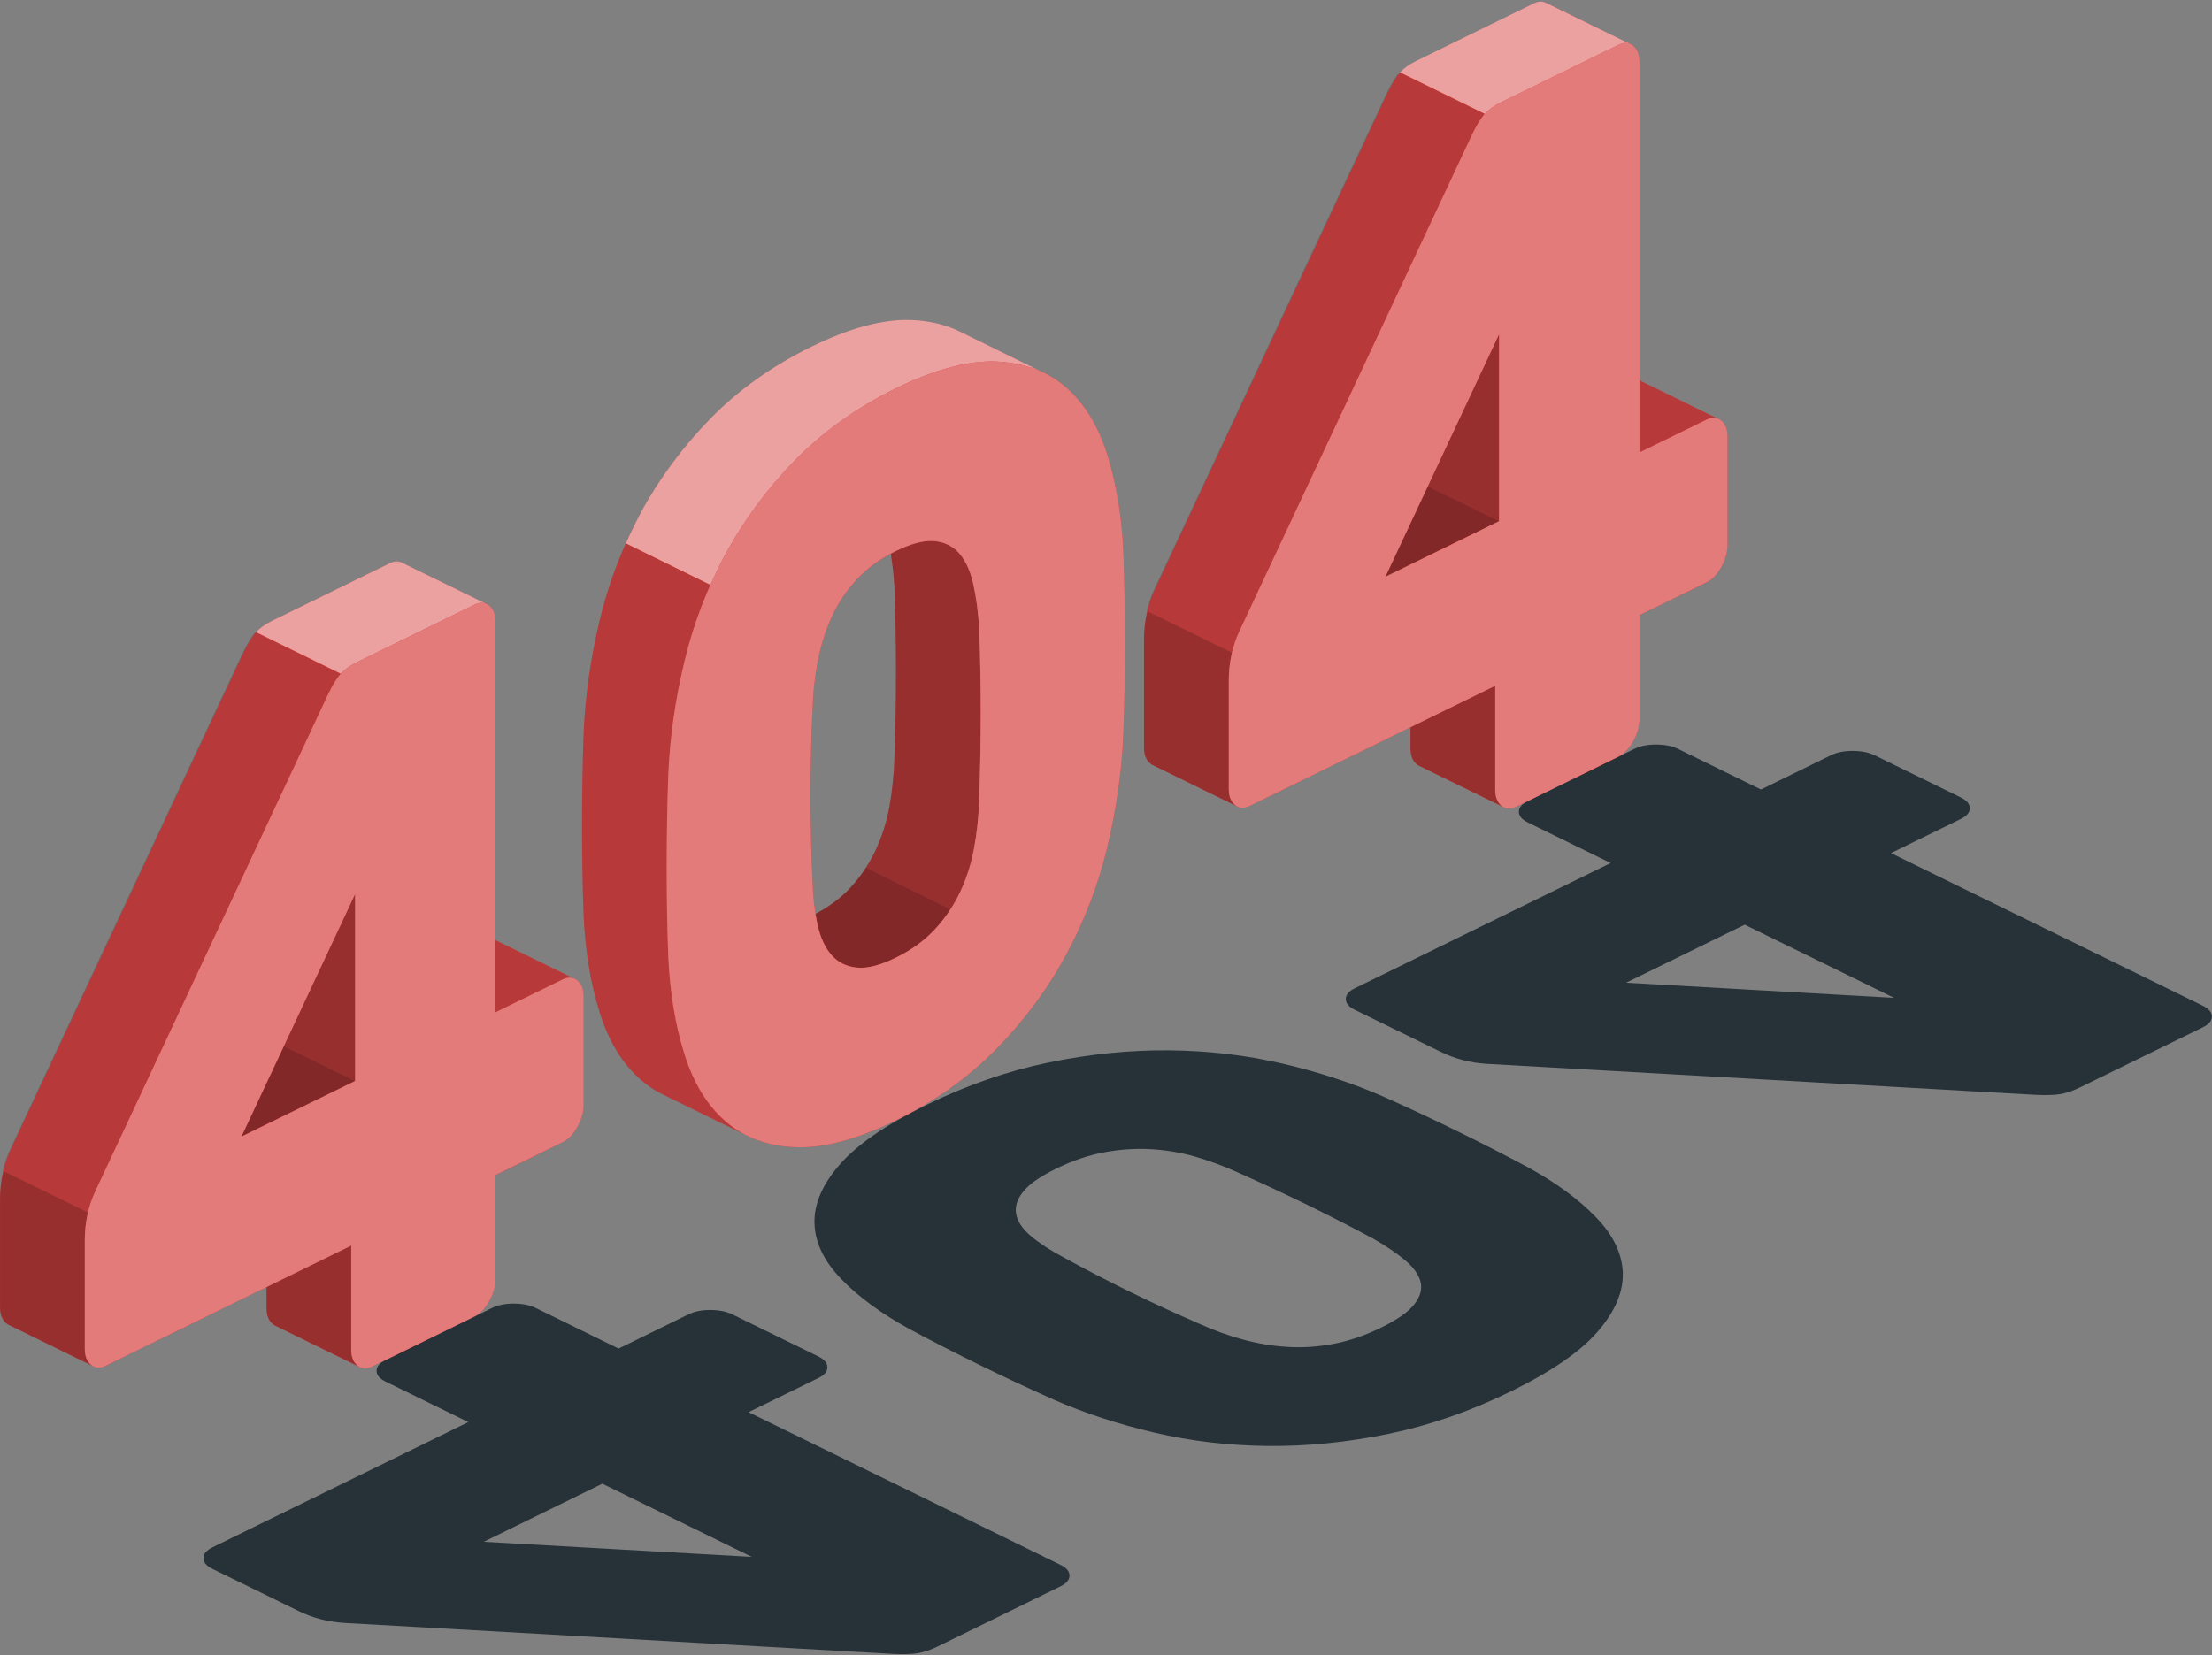 
<svg role="img" aria-label="Сторінку не знайдено. Помилка 404 ..." width="847" height="634" viewBox="0 0 847 634" fill="none" xmlns="http://www.w3.org/2000/svg">
<rect x="0" y="0" width="847" height="634" fill="#808080" stroke="none"/>
<path d="M406.09 599.368L286.633 540.886L313.399 527.791C315.685 526.686 316.817 525.31 316.817 523.679C316.796 522.049 315.664 520.691 313.399 519.568L280.416 503.431C278.13 502.308 275.332 501.764 272.021 501.746C268.688 501.746 265.89 502.308 263.625 503.431L236.88 516.525L205.157 500.986C202.871 499.863 200.073 499.319 196.762 499.301C193.45 499.301 190.631 499.863 188.366 500.986L147.607 520.927C145.321 522.049 144.189 523.426 144.189 525.038C144.189 526.668 145.321 528.026 147.607 529.149L179.33 544.689L81.32 592.667C79.034 593.79 77.902 595.148 77.902 596.778C77.902 598.408 79.034 599.767 81.32 600.889L114.303 617.027C119.687 619.671 125.497 621.193 131.713 621.591L342.025 633.472C346.169 633.671 349.395 633.563 351.659 633.164C353.945 632.748 356.423 631.897 359.136 630.574L406.112 607.573C408.376 606.45 409.53 605.091 409.53 603.461C409.508 601.849 408.376 600.473 406.09 599.368ZM185.226 590.53L230.642 568.288L287.872 596.307L185.226 590.53ZM585.149 447.14C576.625 442.576 567.503 437.903 557.762 433.139C548.021 428.358 538.686 424.011 529.778 420.045C517.964 414.865 505.083 410.663 491.197 407.403C477.291 404.143 462.828 402.458 447.811 402.295C432.772 402.15 417.369 403.69 401.625 406.932C385.86 410.192 370.202 415.607 354.65 423.232C339.098 430.839 328.011 438.519 321.368 446.234C314.724 453.95 311.562 461.484 311.883 468.837C312.182 476.191 315.664 483.291 322.307 490.082C328.93 496.892 337.56 503.177 348.113 508.973C356.209 513.338 365.117 517.902 374.859 522.683C384.6 527.447 394.149 531.92 403.484 536.086C415.319 541.266 428.157 545.468 442.064 548.728C455.95 551.988 470.412 553.672 485.451 553.835C500.49 553.98 515.892 552.441 531.636 549.199C547.402 545.957 563.06 540.523 578.612 532.898C594.163 525.273 605.272 517.612 611.894 509.897C618.516 502.181 621.678 494.646 621.379 487.293C621.059 479.94 617.598 472.858 610.954 466.048C604.332 459.22 595.723 452.935 585.149 447.14ZM541.591 499.519C539.305 502.471 535.054 505.459 528.838 508.502C522.621 511.545 516.512 513.628 510.488 514.75C504.463 515.873 498.61 516.254 492.906 515.891C487.203 515.529 481.542 514.587 475.945 513.066C470.348 511.545 464.836 509.571 459.453 507.125C441.188 499.211 423.778 490.68 407.18 481.552C402.202 478.908 398.101 476.245 394.896 473.565C391.671 470.884 389.748 468.113 389.15 465.269C388.53 462.426 389.364 459.528 391.649 456.594C393.935 453.642 398.186 450.653 404.403 447.611C410.619 444.568 416.75 442.485 422.753 441.362C428.756 440.239 434.673 439.841 440.483 440.149C446.294 440.456 451.934 441.398 457.445 442.956C462.935 444.532 468.383 446.542 473.766 448.969C492.223 457.192 509.633 465.722 526.039 474.543C530.803 477.277 534.798 479.994 538.023 482.693C541.228 485.391 543.193 488.126 543.941 490.916C544.646 493.705 543.877 496.584 541.591 499.519ZM843.525 385.234L724.067 326.752L750.834 313.657C753.12 312.552 754.252 311.176 754.252 309.545C754.231 307.915 753.099 306.557 750.813 305.434L717.83 289.297C715.544 288.174 712.745 287.63 709.434 287.612C706.102 287.612 703.303 288.174 701.039 289.297L674.293 302.391L642.57 286.852C640.285 285.729 637.486 285.185 634.175 285.167C630.864 285.167 628.044 285.729 625.78 286.852L585.02 306.793C582.735 307.915 581.602 309.292 581.602 310.904C581.602 312.534 582.735 313.892 585.02 315.015L616.743 330.555L518.733 378.533C516.448 379.656 515.315 381.014 515.315 382.644C515.315 384.274 516.448 385.633 518.733 386.755L551.717 402.893C557.121 405.537 562.911 407.059 569.148 407.457L779.46 419.338C783.604 419.538 786.83 419.429 789.094 419.03C791.38 418.614 793.858 417.763 796.571 416.44L843.546 393.439C845.832 392.316 846.964 390.957 846.964 389.327C846.943 387.715 845.811 386.339 843.525 385.234ZM622.639 376.396L668.056 354.173L725.285 382.191L622.639 376.396Z" fill="#263238"/>
<path d="M221.008 375.526C220.687 375.273 220.345 375.055 220.004 374.892C218.637 374.24 189.691 360.059 189.691 360.059V238.222C189.691 235.378 188.9 233.295 187.298 231.991C186.999 231.738 186.679 231.539 186.337 231.376C184.948 230.705 154.251 215.673 153.93 215.51C152.542 214.803 150.961 214.894 149.166 215.763L104.113 237.805C101.529 239.073 99.478 240.522 98.004 242.17C96.508 243.818 94.885 246.499 93.091 250.23L3.882 440.71C1.297 446.397 -0.006 452.609 -0.006 459.347V500.623C-0.006 503.485 0.784 505.55 2.386 506.854C2.707 507.125 3.049 507.343 3.39 507.506C4.758 508.158 35.455 523.208 35.797 523.371C37.164 524.042 38.745 523.951 40.497 523.1L102.02 492.98V500.931C102.02 503.793 102.81 505.857 104.413 507.161C104.712 507.415 105.053 507.632 105.374 507.795C106.741 508.466 137.481 523.516 137.802 523.679C139.169 524.368 140.75 524.277 142.523 523.408L181.594 504.282C183.773 503.213 185.675 501.257 187.255 498.395C188.836 495.534 189.648 492.69 189.648 489.829V450.11L215.304 437.558C217.483 436.49 219.384 434.534 220.986 431.672C222.567 428.829 223.379 425.967 223.379 423.105V381.829C223.4 378.913 222.61 376.848 221.008 375.526Z" fill="#D84343"/>
<path opacity="0.15" d="M130.239 258.018L130.069 258.489C128.68 260.155 127.163 262.691 125.518 266.114L36.331 456.594C35.178 459.093 34.302 461.701 33.703 464.418L1.041 448.425C1.681 445.745 2.515 443.173 3.625 440.71L92.813 250.23C94.607 246.499 96.252 243.8 97.769 242.17C97.769 242.17 97.769 242.134 97.812 242.134L130.239 258.018Z" fill="black"/>
<path opacity="0.3" d="M35.433 523.154C31.759 521.361 4.714 508.121 3.411 507.506C3.091 507.343 2.728 507.107 2.407 506.836C0.805 505.55 0.015 503.485 0.015 500.605V459.365C0.015 455.58 0.506 451.975 1.296 448.534L33.724 464.418C32.891 467.841 32.485 471.464 32.485 475.249V516.525C32.485 519.369 33.276 521.434 34.835 522.719C35.027 522.882 35.241 523.027 35.433 523.154Z" fill="black"/>
<path opacity="0.3" d="M136.007 342.4V414.05L108.685 400.683L136.007 342.4Z" fill="black"/>
<path opacity="0.4" d="M136.007 414.049L92.428 435.349L108.685 400.683L136.007 414.049Z" fill="black"/>
<path opacity="0.3" d="M136.883 523.027C137.075 523.172 137.246 523.299 137.439 523.426C133.807 521.669 106.677 508.393 105.417 507.777C105.053 507.614 104.733 507.397 104.455 507.125C102.853 505.839 102.063 503.739 102.063 500.895V492.944L134.491 477.06V516.797C134.491 519.641 135.281 521.741 136.883 523.027Z" fill="black"/>
<path opacity="0.15" d="M219.641 374.747C218.359 374.276 216.928 374.403 215.368 375.182L189.691 387.751V360.095C189.691 360.077 216.073 372.972 219.641 374.747Z" fill="black"/>
<path opacity="0.5" d="M186.123 231.265C184.799 230.686 183.282 230.831 181.616 231.646L136.605 253.688C134.021 254.974 132.013 256.404 130.496 258.016L98.068 242.132C99.542 240.502 101.593 239.09 104.135 237.804L149.188 215.762C150.982 214.874 152.542 214.82 153.93 215.526C154.251 215.653 183.09 229.78 186.123 231.265Z" fill="white"/>
<path d="M142.544 523.372C140.344 524.44 138.464 524.332 136.883 523.028C135.302 521.724 134.491 519.659 134.491 516.797V477.078L40.518 523.082C38.339 524.15 36.438 524.042 34.857 522.738C33.255 521.434 32.465 519.369 32.465 516.507V475.231C32.465 468.475 33.746 462.263 36.352 456.594L125.561 266.114C127.356 262.383 129 259.702 130.474 258.054C131.97 256.424 133.999 254.957 136.605 253.689L181.658 231.629C183.837 230.561 185.739 230.669 187.341 231.973C188.922 233.277 189.733 235.36 189.733 238.204V387.734L215.389 375.182C217.568 374.114 219.47 374.222 221.072 375.526C222.653 376.83 223.464 378.913 223.464 381.757V423.033C223.464 425.895 222.674 428.738 221.072 431.6C219.47 434.462 217.59 436.418 215.389 437.486L189.733 450.038V489.756C189.733 492.618 188.943 495.462 187.341 498.323C185.739 501.185 183.859 503.141 181.658 504.21L142.544 523.372ZM135.986 414.032V342.382L92.428 435.349L135.986 414.032Z" fill="#D84343"/>
<path opacity="0.3" d="M142.544 523.372C140.344 524.44 138.464 524.332 136.883 523.028C135.302 521.724 134.491 519.659 134.491 516.797V477.078L40.518 523.082C38.339 524.15 36.438 524.042 34.857 522.738C33.255 521.434 32.465 519.369 32.465 516.507V475.231C32.465 468.475 33.746 462.263 36.352 456.594L125.561 266.114C127.356 262.383 129 259.702 130.474 258.054C131.97 256.424 133.999 254.957 136.605 253.689L181.658 231.629C183.837 230.561 185.739 230.669 187.341 231.973C188.922 233.277 189.733 235.36 189.733 238.204V387.734L215.389 375.182C217.568 374.114 219.47 374.222 221.072 375.526C222.653 376.83 223.464 378.913 223.464 381.757V423.033C223.464 425.895 222.674 428.738 221.072 431.6C219.47 434.462 217.59 436.418 215.389 437.486L189.733 450.038V489.756C189.733 492.618 188.943 495.462 187.341 498.323C185.739 501.185 183.859 503.141 181.658 504.21L142.544 523.372ZM135.986 414.032V342.382L92.428 435.349L135.986 414.032Z" fill="white"/>
<path d="M430.144 211.633C429.546 197.904 427.495 185.48 424.035 174.323C420.553 163.184 415.276 154.527 408.226 148.387C405.748 146.232 403.035 144.421 400.087 142.954C394.683 140.273 370.543 128.5 367.595 127.052C362.191 124.389 356.017 122.904 349.096 122.596C338.351 122.143 325.512 125.566 310.601 132.865C295.69 140.164 282.851 149.311 272.106 160.268C261.361 171.244 252.474 183.252 245.403 196.31C238.354 209.369 233.056 223.188 229.595 237.732C226.113 252.294 224.062 266.729 223.464 281.037C223.058 292.393 222.866 304.183 222.866 316.372C222.866 328.562 223.058 339.9 223.464 350.35C224.062 364.079 226.092 376.521 229.595 387.66C233.056 398.817 238.354 407.456 245.403 413.614C247.881 415.769 250.573 417.562 253.478 419.029C258.904 421.728 283.343 433.682 286.483 435.185C291.781 437.72 297.805 439.133 304.534 439.405C315.279 439.858 328.097 436.435 343.029 429.136C357.94 421.837 370.778 412.69 381.524 401.733C392.247 390.775 401.156 378.749 408.226 365.69C415.276 352.65 420.553 338.831 424.035 324.269C427.517 309.726 429.546 295.272 430.144 280.964C430.529 270.133 430.742 258.614 430.742 246.407C430.742 234.2 430.529 222.609 430.144 211.633ZM312.246 350.042C311.626 346.166 311.242 341.928 311.092 337.291C310.088 315.72 310.088 293.914 311.092 271.872C311.285 265.298 311.99 258.977 313.186 252.946C314.382 246.914 316.177 241.3 318.548 236.102C320.94 230.922 324.123 226.177 328.097 221.884C331.621 218.081 335.979 214.857 341.064 212.14C341.726 215.98 342.196 220.182 342.495 224.746C343.285 245.9 343.285 267.725 342.495 290.165C342.281 296.758 341.64 303.042 340.551 309.019C339.461 314.996 337.667 320.611 335.189 325.863C332.711 331.115 329.464 335.861 325.49 340.153C321.902 343.993 317.458 347.289 312.246 350.042Z" fill="#D84343"/>
<path opacity="0.15" d="M285.607 434.751C280.224 432.143 258.52 421.548 253.457 419.049C250.552 417.6 247.86 415.771 245.382 413.633C238.311 407.475 233.035 398.836 229.574 387.697C226.092 376.559 224.062 364.098 223.464 350.387C223.058 339.919 222.866 328.617 222.866 316.428C222.866 304.203 223.058 292.412 223.464 281.074C224.062 266.748 226.092 252.331 229.574 237.769C232.009 227.5 235.363 217.647 239.636 208.139L272.021 224.059C267.791 233.531 264.48 243.42 262.045 253.653C258.52 268.215 256.49 282.632 255.892 296.958C255.486 308.296 255.294 320.087 255.294 332.312C255.294 344.501 255.486 355.821 255.892 366.271C256.49 379.982 258.52 392.443 262.045 403.581C265.484 414.72 270.782 423.396 277.831 429.517C280.181 431.564 282.83 433.321 285.607 434.751Z" fill="black"/>
<path opacity="0.5" d="M398.849 142.375C393.743 140.075 387.954 138.789 381.524 138.481C370.778 138.046 357.961 141.469 343.029 148.75C328.139 156.067 315.322 165.214 304.555 176.171C293.81 187.147 284.902 199.137 277.831 212.195C276.742 214.151 275.759 216.162 274.755 218.19C273.837 220.128 272.961 222.048 272.085 224.022H272.042L239.657 208.102C240.426 206.382 241.216 204.643 242.05 202.959C243.139 200.731 244.207 198.521 245.403 196.312C252.474 183.235 261.382 171.263 272.085 160.251C282.83 149.312 295.69 140.165 310.58 132.848C325.469 125.531 338.329 122.144 349.074 122.579C355.974 122.887 362.169 124.336 367.574 127.016C370.373 128.429 391.692 138.825 398.849 142.375Z" fill="white"/>
<path opacity="0.3" d="M374.965 306.032C374.773 312.606 374.09 318.909 373 324.886C371.911 330.881 370.116 336.459 367.638 341.712C366.549 343.976 365.31 346.185 363.921 348.286L331.493 332.402C332.86 330.302 334.099 328.11 335.168 325.828C337.646 320.576 339.44 314.997 340.551 309.002C341.64 303.007 342.26 296.704 342.473 290.148C343.264 267.69 343.264 245.883 342.473 224.729C342.196 220.165 341.726 215.963 341.085 212.105C341.085 212.105 341.918 211.598 343.008 211.054C348.968 208.048 353.945 206.889 357.94 207.269C361.892 207.668 365.096 209.298 367.489 212.141C369.881 214.985 371.612 218.879 372.722 223.787C373.812 228.695 374.56 234.328 374.965 240.613C375.713 261.767 375.713 283.573 374.965 306.032Z" fill="black"/>
<path opacity="0.4" d="M363.943 348.286C362.191 351.021 360.183 353.593 357.961 356.002C353.966 360.294 349.01 363.899 343.029 366.796C337.069 369.749 332.134 370.998 328.139 370.582C324.145 370.201 320.919 368.626 318.441 365.8C315.963 362.993 314.169 359.135 313.079 354.227C312.759 352.869 312.524 351.456 312.289 349.989C317.48 347.254 321.966 343.958 325.512 340.1C327.755 337.691 329.784 335.119 331.536 332.384L363.943 348.286Z" fill="black"/>
<path d="M343.029 148.75C357.94 141.451 370.778 138.028 381.524 138.481C392.269 138.952 401.156 142.248 408.226 148.388C415.276 154.546 420.553 163.185 424.035 174.324C427.517 185.481 429.546 197.905 430.144 211.634C430.529 222.61 430.742 234.201 430.742 246.39C430.742 258.597 430.529 270.117 430.144 280.947C429.546 295.255 427.495 309.69 424.035 324.252C420.553 338.814 415.276 352.633 408.226 365.674C401.177 378.732 392.269 390.758 381.524 401.716C370.778 412.673 357.94 421.82 343.029 429.119C328.118 436.418 315.279 439.841 304.534 439.388C293.789 438.935 284.902 435.639 277.831 429.481C270.782 423.341 265.484 414.684 262.023 403.527C258.541 392.388 256.512 379.946 255.892 366.217C255.486 355.766 255.294 344.447 255.294 332.239C255.294 320.032 255.486 308.26 255.892 296.904C256.49 282.595 258.52 268.16 262.023 253.599C265.484 239.055 270.782 225.236 277.831 212.177C284.881 199.119 293.789 187.111 304.534 176.135C315.279 165.196 328.118 156.049 343.029 148.75ZM374.944 306.032C375.735 283.573 375.735 261.767 374.944 240.613C374.538 234.328 373.791 228.713 372.701 223.787C371.612 218.879 369.86 214.985 367.467 212.123C365.075 209.279 361.892 207.649 357.918 207.251C353.945 206.871 348.968 208.138 343.008 211.054C337.047 213.97 332.07 217.575 328.097 221.867C324.123 226.16 320.94 230.887 318.548 236.085C316.155 241.283 314.382 246.897 313.186 252.929C311.99 258.96 311.285 265.281 311.092 271.855C310.088 293.897 310.088 315.703 311.092 337.274C311.285 343.668 311.947 349.319 313.036 354.245C314.126 359.153 315.92 363.029 318.398 365.818C320.876 368.626 324.123 370.238 328.097 370.618C332.07 371.016 337.047 369.749 343.008 366.815C348.968 363.899 353.945 360.294 357.918 356.002C361.892 351.728 365.139 346.964 367.617 341.712C370.095 336.478 371.889 330.863 372.979 324.868C374.09 318.909 374.752 312.625 374.944 306.032Z" fill="#D84343"/>
<path opacity="0.3" d="M343.029 148.75C357.94 141.451 370.778 138.028 381.524 138.481C392.269 138.952 401.156 142.248 408.226 148.388C415.276 154.546 420.553 163.185 424.035 174.324C427.517 185.481 429.546 197.905 430.144 211.634C430.529 222.61 430.742 234.201 430.742 246.39C430.742 258.597 430.529 270.117 430.144 280.947C429.546 295.255 427.495 309.69 424.035 324.252C420.553 338.814 415.276 352.633 408.226 365.674C401.177 378.732 392.269 390.758 381.524 401.716C370.778 412.673 357.94 421.82 343.029 429.119C328.118 436.418 315.279 439.841 304.534 439.388C293.789 438.935 284.902 435.639 277.831 429.481C270.782 423.341 265.484 414.684 262.023 403.527C258.541 392.388 256.512 379.946 255.892 366.217C255.486 355.766 255.294 344.447 255.294 332.239C255.294 320.032 255.486 308.26 255.892 296.904C256.49 282.595 258.52 268.16 262.023 253.599C265.484 239.055 270.782 225.236 277.831 212.177C284.881 199.119 293.789 187.111 304.534 176.135C315.279 165.196 328.118 156.049 343.029 148.75ZM374.944 306.032C375.735 283.573 375.735 261.767 374.944 240.613C374.538 234.328 373.791 228.713 372.701 223.787C371.612 218.879 369.86 214.985 367.467 212.123C365.075 209.279 361.892 207.649 357.918 207.251C353.945 206.871 348.968 208.138 343.008 211.054C337.047 213.97 332.07 217.575 328.097 221.867C324.123 226.16 320.94 230.887 318.548 236.085C316.155 241.283 314.382 246.897 313.186 252.929C311.99 258.96 311.285 265.281 311.092 271.855C310.088 293.897 310.088 315.703 311.092 337.274C311.285 343.668 311.947 349.319 313.036 354.245C314.126 359.153 315.92 363.029 318.398 365.818C320.876 368.626 324.123 370.238 328.097 370.618C332.07 371.016 337.047 369.749 343.008 366.815C348.968 363.899 353.945 360.294 357.918 356.002C361.892 351.728 365.139 346.964 367.617 341.712C370.095 336.478 371.889 330.863 372.979 324.868C374.09 318.909 374.752 312.625 374.944 306.032Z" fill="white"/>
<path d="M659.062 161.121C658.742 160.867 658.4 160.65 658.058 160.487C656.691 159.835 627.745 145.653 627.745 145.653V23.798C627.745 20.955 626.955 18.872 625.352 17.568C625.053 17.314 624.733 17.115 624.391 16.952C623.024 16.282 592.305 1.249 592.006 1.086C590.617 0.38 589.037 0.47 587.242 1.34L542.189 23.4C539.604 24.668 537.575 26.116 536.08 27.765C534.584 29.413 532.961 32.093 531.166 35.824L441.936 226.286C439.351 231.973 438.048 238.186 438.048 244.923V286.2C438.048 289.061 438.839 291.126 440.441 292.43C440.761 292.702 441.103 292.919 441.445 293.082C442.812 293.734 473.51 308.785 473.851 308.948C475.219 309.618 476.799 309.527 478.551 308.676L540.074 278.556V286.507C540.074 289.369 540.865 291.434 542.467 292.738C542.787 292.991 543.108 293.209 543.428 293.372C544.795 294.042 575.536 309.093 575.856 309.256C577.223 309.944 578.804 309.853 580.577 308.984L619.649 289.858C621.828 288.79 623.729 286.833 625.331 283.972C626.912 281.11 627.724 278.267 627.724 275.405V235.686L653.38 223.135C655.559 222.066 657.46 220.11 659.062 217.249C660.643 214.405 661.455 211.543 661.455 208.682V167.405C661.433 164.489 660.643 162.425 659.062 161.121Z" fill="#D84343"/>
<path opacity="0.15" d="M568.294 43.594L568.123 44.065C566.713 45.731 565.218 48.267 563.573 51.69L474.385 242.17C473.232 244.67 472.356 247.278 471.758 249.995L439.095 234.002C439.736 231.322 440.569 228.75 441.68 226.286L530.867 35.806C532.662 32.075 534.306 29.377 535.823 27.747C535.823 27.747 535.823 27.71 535.866 27.71L568.294 43.594Z" fill="black"/>
<path opacity="0.3" d="M473.467 308.731C469.793 306.938 442.748 293.698 441.445 293.082C441.124 292.919 440.761 292.684 440.441 292.412C438.839 291.126 438.048 289.061 438.048 286.182V244.941C438.048 241.156 438.518 237.552 439.33 234.111L471.758 249.995C470.925 253.418 470.519 257.04 470.519 260.825V302.102C470.519 304.945 471.309 307.01 472.869 308.296C473.082 308.477 473.275 308.604 473.467 308.731Z" fill="black"/>
<path opacity="0.3" d="M574.04 127.977V199.626L546.718 186.26L574.04 127.977Z" fill="black"/>
<path opacity="0.4" d="M574.04 199.626L530.461 220.925L546.718 186.26L574.04 199.626Z" fill="black"/>
<path opacity="0.3" d="M574.916 308.604C575.108 308.749 575.279 308.875 575.472 309.002C571.84 307.245 544.71 293.97 543.45 293.354C543.086 293.191 542.766 292.973 542.488 292.702C540.886 291.416 540.096 289.315 540.096 286.471V278.52L572.524 262.636V302.355C572.524 305.217 573.314 307.318 574.916 308.604Z" fill="black"/>
<path opacity="0.15" d="M657.674 160.324C656.392 159.853 654.961 159.98 653.401 160.759L627.724 173.328V145.672C627.724 145.654 654.127 158.567 657.674 160.324Z" fill="black"/>
<path opacity="0.5" d="M624.178 16.843C622.853 16.263 621.336 16.408 619.67 17.223L574.66 39.265C572.054 40.551 570.067 41.981 568.55 43.593L536.122 27.71C537.596 26.079 539.626 24.667 542.189 23.381L587.242 1.339C589.037 0.452 590.596 0.397 591.985 1.104C592.284 1.23 621.123 15.357 624.178 16.843Z" fill="white"/>
<path d="M580.599 308.948C578.398 310.016 576.518 309.908 574.938 308.604C573.357 307.3 572.545 305.235 572.545 302.373V262.654L478.572 308.658C476.393 309.727 474.492 309.618 472.911 308.314C471.309 307.01 470.519 304.945 470.519 302.084V260.807C470.519 254.051 471.801 247.839 474.407 242.17L563.616 51.69C565.41 47.959 567.055 45.279 568.529 43.63C570.024 42 572.054 40.533 574.638 39.266L619.691 17.206C621.87 16.137 623.772 16.246 625.374 17.55C626.955 18.854 627.766 20.936 627.766 23.78V173.31L653.422 160.758C655.601 159.69 657.503 159.798 659.105 161.103C660.686 162.407 661.476 164.489 661.476 167.333V208.609C661.476 211.471 660.686 214.315 659.105 217.176C657.503 220.038 655.623 221.994 653.422 223.062L627.766 235.614V275.333C627.766 278.194 626.976 281.038 625.374 283.899C623.772 286.761 621.892 288.717 619.691 289.786L580.599 308.948ZM574.019 199.626V127.976L530.461 220.943L574.019 199.626Z" fill="#D84343"/>
<path opacity="0.3" d="M580.599 308.948C578.398 310.016 576.518 309.908 574.938 308.604C573.357 307.3 572.545 305.235 572.545 302.373V262.654L478.572 308.658C476.393 309.727 474.492 309.618 472.911 308.314C471.309 307.01 470.519 304.945 470.519 302.084V260.807C470.519 254.051 471.801 247.839 474.407 242.17L563.616 51.69C565.41 47.959 567.055 45.279 568.529 43.63C570.024 42 572.054 40.533 574.638 39.266L619.691 17.206C621.87 16.137 623.772 16.246 625.374 17.55C626.955 18.854 627.766 20.936 627.766 23.78V173.31L653.422 160.758C655.601 159.69 657.503 159.798 659.105 161.103C660.686 162.407 661.476 164.489 661.476 167.333V208.609C661.476 211.471 660.686 214.315 659.105 217.176C657.503 220.038 655.623 221.994 653.422 223.062L627.766 235.614V275.333C627.766 278.194 626.976 281.038 625.374 283.899C623.772 286.761 621.892 288.717 619.691 289.786L580.599 308.948ZM574.019 199.626V127.976L530.461 220.943L574.019 199.626Z" fill="white"/>
</svg>
